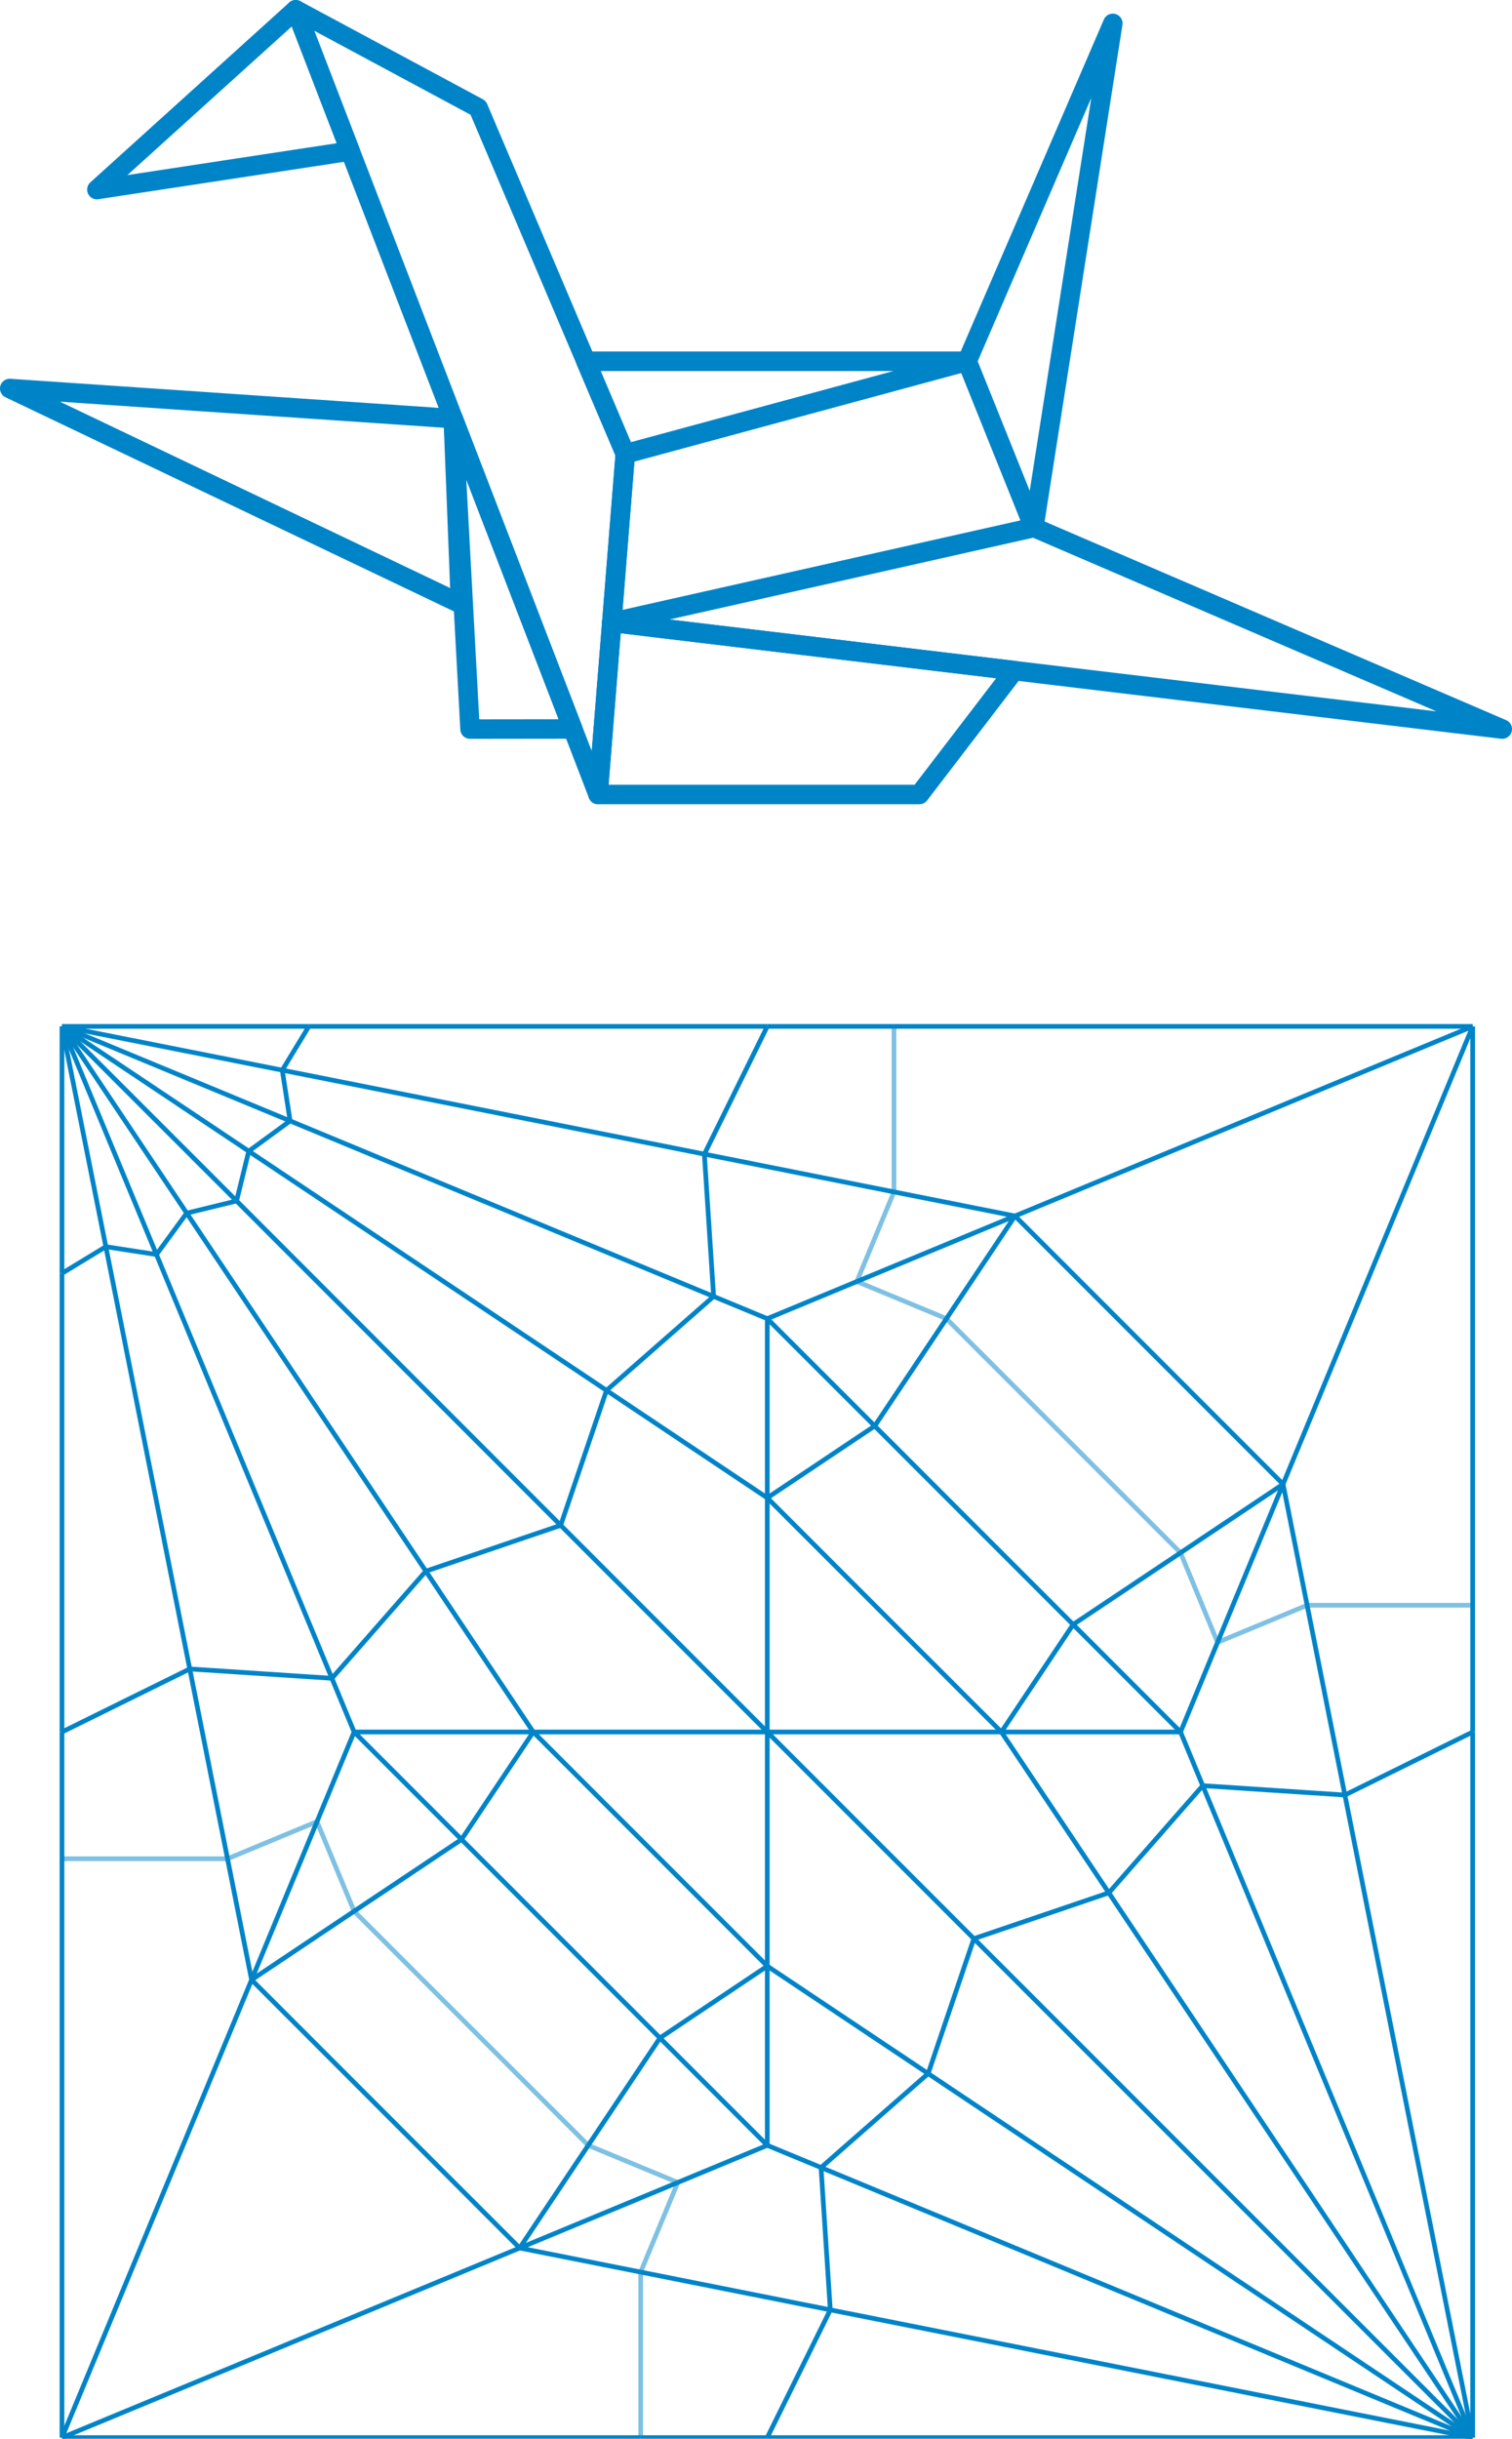 <?xml version="1.0" encoding="UTF-8" standalone="no"?>
<!-- Created with Inkscape (http://www.inkscape.org/) -->

<svg
   id="svg2634"
   sodipodi:docname="craneline.svg"
   viewBox="0 0 265.334 427.784"
   sodipodi:version="0.32"
   version="1.0"
   inkscape:output_extension="org.inkscape.output.svg.inkscape"
   inkscape:version="1.1 (c4e8f9e, 2021-05-24)"
   width="265.334"
   height="427.784"
   xmlns:inkscape="http://www.inkscape.org/namespaces/inkscape"
   xmlns:sodipodi="http://sodipodi.sourceforge.net/DTD/sodipodi-0.dtd"
   xmlns="http://www.w3.org/2000/svg"
   xmlns:svg="http://www.w3.org/2000/svg"
   xmlns:rdf="http://www.w3.org/1999/02/22-rdf-syntax-ns#"
   xmlns:cc="http://creativecommons.org/ns#"
   xmlns:dc="http://purl.org/dc/elements/1.1/">
  <defs
     id="defs842" />
  <sodipodi:namedview
     id="base"
     bordercolor="#666666"
     inkscape:pageshadow="2"
     guidetolerance="10"
     pagecolor="#ffffff"
     gridtolerance="10000"
     inkscape:window-height="750"
     inkscape:zoom="0.5"
     objecttolerance="10"
     showgrid="false"
     borderopacity="1.0"
     inkscape:current-layer="layer1"
     inkscape:cx="181"
     inkscape:cy="178"
     inkscape:window-y="44"
     inkscape:window-x="1990"
     inkscape:window-width="1280"
     inkscape:pageopacity="0.0"
     inkscape:document-units="px"
     inkscape:pagecheckerboard="0"
     inkscape:window-maximized="0" />
  <g
     id="layer1"
     inkscape:label="Layer 1"
     inkscape:groupmode="layer"
     transform="translate(-246.363,-267.323)">
    <g
       id="g4118">
      <g
         id="g408"
         transform="matrix(0.191,0,0,0.191,232.487,422.61)"
         style="stroke:#0084c8">
        <line
           id="line2"
           y2="661.2"
           x2="1425.7"
           y1="777.6"
           x1="1425.7"
           style="fill:none;stroke:#0084c8;stroke-width:4.32" />
        <line
           id="line4"
           y2="1425.6"
           x2="1425.7"
           y1="777.6"
           x1="1425.7"
           style="fill:none;stroke:#0084c8;stroke-width:4.32" />
        <line
           id="line6"
           y2="129.6"
           x2="1425.7"
           y1="661.2"
           x1="1425.7"
           style="fill:none;stroke:#0084c8;stroke-width:4.32" />
        <line
           id="line8"
           y2="356.4"
           x2="129.6"
           y1="777.6"
           x1="129.6"
           style="fill:none;stroke:#0084c8;stroke-width:4.32" />
        <line
           id="line10"
           y2="894"
           x2="129.6"
           y1="777.6"
           x1="129.6"
           style="fill:none;stroke:#0084c8;stroke-width:4.32" />
        <line
           id="line12"
           y2="129.6"
           x2="129.6"
           y1="356.4"
           x1="129.6"
           style="fill:none;stroke:#0084c8;stroke-width:4.32" />
        <line
           id="line14"
           y2="1425.6"
           x2="129.6"
           y1="894"
           x1="129.6"
           style="fill:none;stroke:#0084c8;stroke-width:4.32" />
        <line
           id="line16"
           y2="129.6"
           x2="356.4"
           y1="129.6"
           x1="777.6"
           style="fill:none;stroke:#0084c8;stroke-width:4.32" />
        <line
           id="line18"
           y2="129.6"
           x2="894"
           y1="129.6"
           x1="777.6"
           style="fill:none;stroke:#0084c8;stroke-width:4.32" />
        <line
           id="line20"
           y2="129.6"
           x2="129.6"
           y1="129.6"
           x1="356.4"
           style="fill:none;stroke:#0084c8;stroke-width:4.32" />
        <line
           id="line22"
           y2="129.6"
           x2="1425.7"
           y1="129.6"
           x1="894"
           style="fill:none;stroke:#0084c8;stroke-width:4.32" />
        <line
           id="line24"
           y2="1425.6"
           x2="129.6"
           y1="1425.6"
           x1="661.3"
           style="fill:none;stroke:#0084c8;stroke-width:4.32" />
        <line
           id="line26"
           y2="1425.6"
           x2="661.3"
           y1="1425.6"
           x1="777.6"
           style="fill:none;stroke:#0084c8;stroke-width:4.32" />
        <line
           id="line28"
           y2="1425.6"
           x2="1425.7"
           y1="1425.6"
           x1="777.6"
           style="fill:none;stroke:#0084c8;stroke-width:4.32" />
        <line
           id="line30"
           y2="777.6"
           x2="398"
           y1="777.6"
           x1="562.6"
           style="fill:none;stroke:#0084c8;stroke-width:4.32" />
        <line
           id="line32"
           y2="777.6"
           x2="777.6"
           y1="777.6"
           x1="562.6"
           style="fill:none;stroke:#0084c8;stroke-width:4.32" />
        <line
           id="line34"
           y2="777.6"
           x2="398"
           y1="859.9"
           x1="363.9"
           style="fill:none;stroke:#0084c8;stroke-width:4.32" />
        <line
           id="line36"
           y2="859.9"
           x2="363.9"
           y1="1005.2"
           x1="303.8"
           style="fill:none;stroke:#0084c8;stroke-width:4.32" />
        <line
           id="line38"
           y2="1425.6"
           x2="129.6"
           y1="1005.2"
           x1="303.8"
           style="fill:none;stroke:#0084c8;stroke-width:4.32" />
        <line
           id="line40"
           y2="876.3"
           x2="496.7"
           y1="942.2"
           x1="398"
           style="fill:none;stroke:#0084c8;stroke-width:4.32" />
        <line
           id="line42"
           y2="1005.2"
           x2="303.8"
           y1="942.2"
           x1="398"
           style="fill:none;stroke:#0084c8;stroke-width:4.32" />
        <line
           id="line44"
           y2="629.9"
           x2="463.9"
           y1="728.3"
           x1="377.6"
           style="fill:none;stroke:#0084c8;stroke-width:4.32" />
        <line
           id="line46"
           y2="719.7"
           x2="247"
           y1="777.6"
           x1="129.6"
           style="fill:none;stroke:#0084c8;stroke-width:4.32" />
        <line
           id="line48"
           y2="331.9"
           x2="169.9"
           y1="339.1"
           x1="216.4"
           style="fill:none;stroke:#0084c8;stroke-width:4.32" />
        <line
           id="line50"
           y2="301.1"
           x2="244.2"
           y1="289.9"
           x1="290"
           style="fill:none;stroke:#0084c8;stroke-width:4.32" />
        <line
           id="line52"
           y2="289.9"
           x2="290"
           y1="587.8"
           x1="587.8"
           style="fill:none;stroke:#0084c8;stroke-width:4.32" />
        <line
           id="line54"
           y2="777.6"
           x2="398"
           y1="728.3"
           x1="377.6"
           style="fill:none;stroke:#0084c8;stroke-width:4.32" />
        <line
           id="line56"
           y2="339.1"
           x2="216.4"
           y1="728.3"
           x1="377.6"
           style="fill:none;stroke:#0084c8;stroke-width:4.32" />
        <line
           id="line58"
           y2="777.6"
           x2="562.6"
           y1="629.9"
           x1="463.9"
           style="fill:none;stroke:#0084c8;stroke-width:4.32" />
        <line
           id="line60"
           y2="301.1"
           x2="244.2"
           y1="629.9"
           x1="463.9"
           style="fill:none;stroke:#0084c8;stroke-width:4.32" />
        <line
           id="line62"
           y2="129.6"
           x2="129.6"
           y1="301.1"
           x1="244.2"
           style="fill:none;stroke:#0084c8;stroke-width:4.32" />
        <line
           id="line64"
           y2="129.6"
           x2="129.6"
           y1="339.1"
           x1="216.4"
           style="fill:none;stroke:#0084c8;stroke-width:4.32" />
        <line
           id="line66"
           y2="129.6"
           x2="129.6"
           y1="216.4"
           x1="339.2"
           style="fill:none;stroke:#0084c8;stroke-width:4.32" />
        <line
           id="line68"
           y2="129.6"
           x2="129.6"
           y1="244.2"
           x1="301.2"
           style="fill:none;stroke:#0084c8;stroke-width:4.32" />
        <line
           id="line70"
           y2="244.2"
           x2="301.2"
           y1="289.9"
           x1="290"
           style="fill:none;stroke:#0084c8;stroke-width:4.32" />
        <line
           id="line72"
           y2="169.8"
           x2="332"
           y1="216.4"
           x1="339.2"
           style="fill:none;stroke:#0084c8;stroke-width:4.32" />
        <line
           id="line74"
           y2="398"
           x2="777.6"
           y1="377.6"
           x1="728.3"
           style="fill:none;stroke:#0084c8;stroke-width:4.32" />
        <line
           id="line76"
           y2="216.4"
           x2="339.2"
           y1="377.6"
           x1="728.3"
           style="fill:none;stroke:#0084c8;stroke-width:4.32" />
        <line
           id="line78"
           y2="562.6"
           x2="777.6"
           y1="463.9"
           x1="629.9"
           style="fill:none;stroke:#0084c8;stroke-width:4.32" />
        <line
           id="line80"
           y2="244.2"
           x2="301.2"
           y1="463.9"
           x1="629.9"
           style="fill:none;stroke:#0084c8;stroke-width:4.32" />
        <line
           id="line82"
           y2="463.9"
           x2="629.9"
           y1="377.6"
           x1="728.3"
           style="fill:none;stroke:#0084c8;stroke-width:4.32" />
        <line
           id="line84"
           y2="246.9"
           x2="719.8"
           y1="129.6"
           x1="777.6"
           style="fill:none;stroke:#0084c8;stroke-width:4.32" />
        <line
           id="line86"
           y2="398"
           x2="777.6"
           y1="363.9"
           x1="859.9"
           style="fill:none;stroke:#0084c8;stroke-width:4.32" />
        <line
           id="line88"
           y2="363.9"
           x2="859.9"
           y1="303.7"
           x1="1005.2"
           style="fill:none;stroke:#0084c8;stroke-width:4.32" />
        <line
           id="line90"
           y2="129.6"
           x2="1425.7"
           y1="303.7"
           x1="1005.2"
           style="fill:none;stroke:#0084c8;stroke-width:4.32" />
        <line
           id="line92"
           y2="398"
           x2="777.6"
           y1="562.6"
           x1="777.6"
           style="fill:none;stroke:#0084c8;stroke-width:4.32" />
        <line
           id="line94"
           y2="777.6"
           x2="777.6"
           y1="562.6"
           x1="777.6"
           style="fill:none;stroke:#0084c8;stroke-width:4.32" />
        <line
           id="line96"
           y2="496.6"
           x2="876.3"
           y1="398"
           x1="942.2"
           style="fill:none;stroke:#0084c8;stroke-width:4.32" />
        <line
           id="line98"
           y2="303.7"
           x2="1005.2"
           y1="398"
           x1="942.2"
           style="fill:none;stroke:#0084c8;stroke-width:4.32" />
        <line
           id="line100"
           y2="1091.3"
           x2="925.4"
           y1="1177.6"
           x1="827"
           style="fill:none;stroke:#0084c8;stroke-width:4.32" />
        <line
           id="line102"
           y2="925.3"
           x2="1091.4"
           y1="826.9"
           x1="1177.7"
           style="fill:none;stroke:#0084c8;stroke-width:4.32" />
        <line
           id="line104"
           y2="777.6"
           x2="992.7"
           y1="925.3"
           x1="1091.4"
           style="fill:none;stroke:#0084c8;stroke-width:4.32" />
        <line
           id="line106"
           y2="777.6"
           x2="1157.3"
           y1="826.9"
           x1="1177.7"
           style="fill:none;stroke:#0084c8;stroke-width:4.32" />
        <line
           id="line108"
           y2="835.5"
           x2="1308.3"
           y1="777.6"
           x1="1425.7"
           style="fill:none;stroke:#0084c8;stroke-width:4.32" />
        <line
           id="line110"
           y2="1251.5"
           x2="550.1"
           y1="1191.3"
           x1="695.4"
           style="fill:none;stroke:#0084c8;stroke-width:4.32" />
        <line
           id="line112"
           y2="1157.2"
           x2="777.6"
           y1="1191.3"
           x1="695.4"
           style="fill:none;stroke:#0084c8;stroke-width:4.32" />
        <line
           id="line114"
           y2="1425.6"
           x2="129.6"
           y1="1251.5"
           x1="550.1"
           style="fill:none;stroke:#0084c8;stroke-width:4.32" />
        <line
           id="line116"
           y2="1308.3"
           x2="835.5"
           y1="1425.6"
           x1="777.6"
           style="fill:none;stroke:#0084c8;stroke-width:4.32" />
        <line
           id="line118"
           y2="678.9"
           x2="1058.6"
           y1="613"
           x1="1157.3"
           style="fill:none;stroke:#0084c8;stroke-width:4.32" />
        <line
           id="line120"
           y2="550"
           x2="1251.5"
           y1="613"
           x1="1157.3"
           style="fill:none;stroke:#0084c8;stroke-width:4.32" />
        <line
           id="line122"
           y2="777.6"
           x2="1157.3"
           y1="695.3"
           x1="1191.3"
           style="fill:none;stroke:#0084c8;stroke-width:4.32" />
        <line
           id="line124"
           y2="695.3"
           x2="1191.3"
           y1="550"
           x1="1251.5"
           style="fill:none;stroke:#0084c8;stroke-width:4.32" />
        <line
           id="line126"
           y2="129.6"
           x2="1425.7"
           y1="550"
           x1="1251.5"
           style="fill:none;stroke:#0084c8;stroke-width:4.32" />
        <line
           id="line128"
           y2="777.6"
           x2="1157.3"
           y1="777.6"
           x1="992.7"
           style="fill:none;stroke:#0084c8;stroke-width:4.32" />
        <line
           id="line130"
           y2="777.6"
           x2="777.6"
           y1="777.6"
           x1="992.7"
           style="fill:none;stroke:#0084c8;stroke-width:4.32" />
        <line
           id="line132"
           y2="1157.2"
           x2="613.1"
           y1="942.2"
           x1="398"
           style="opacity:0.5;fill:none;stroke:#0084c8;stroke-width:4.32" />
        <line
           id="line134"
           y2="894"
           x2="281.7"
           y1="859.9"
           x1="363.9"
           style="opacity:0.5;fill:none;stroke:#0084c8;stroke-width:4.32" />
        <line
           id="line136"
           y2="1273.6"
           x2="661.3"
           y1="1191.3"
           x1="695.4"
           style="opacity:0.5;fill:none;stroke:#0084c8;stroke-width:4.32" />
        <line
           id="line138"
           y2="281.6"
           x2="894"
           y1="363.9"
           x1="859.9"
           style="opacity:0.5;fill:none;stroke:#0084c8;stroke-width:4.32" />
        <line
           id="line140"
           y2="613"
           x2="1157.3"
           y1="398"
           x1="942.2"
           style="opacity:0.5;fill:none;stroke:#0084c8;stroke-width:4.32" />
        <line
           id="line142"
           y2="661.2"
           x2="1273.6"
           y1="695.3"
           x1="1191.3"
           style="opacity:0.5;fill:none;stroke:#0084c8;stroke-width:4.32" />
        <line
           id="line144"
           y2="1058.6"
           x2="679"
           y1="1157.2"
           x1="613.1"
           style="fill:none;stroke:#0084c8;stroke-width:4.32" />
        <line
           id="line146"
           y2="1251.5"
           x2="550.1"
           y1="1157.2"
           x1="613.1"
           style="fill:none;stroke:#0084c8;stroke-width:4.32" />
        <line
           id="line148"
           y2="1425.6"
           x2="1425.7"
           y1="1091.3"
           x1="925.4"
           style="fill:none;stroke:#0084c8;stroke-width:4.32" />
        <line
           id="line150"
           y2="992.6"
           x2="777.6"
           y1="1091.3"
           x1="925.4"
           style="fill:none;stroke:#0084c8;stroke-width:4.32" />
        <line
           id="line152"
           y2="1157.2"
           x2="777.6"
           y1="1177.6"
           x1="827"
           style="fill:none;stroke:#0084c8;stroke-width:4.32" />
        <line
           id="line154"
           y2="1425.6"
           x2="1425.7"
           y1="1177.6"
           x1="827"
           style="fill:none;stroke:#0084c8;stroke-width:4.32" />
        <line
           id="line156"
           y2="777.6"
           x2="777.6"
           y1="992.6"
           x1="777.6"
           style="fill:none;stroke:#0084c8;stroke-width:4.32" />
        <line
           id="line158"
           y2="1157.2"
           x2="777.6"
           y1="992.6"
           x1="777.6"
           style="fill:none;stroke:#0084c8;stroke-width:4.32" />
        <line
           id="line160"
           y2="1425.6"
           x2="1425.7"
           y1="967.4"
           x1="967.4"
           style="fill:none;stroke:#0084c8;stroke-width:4.32" />
        <line
           id="line162"
           y2="777.6"
           x2="398"
           y1="876.3"
           x1="496.7"
           style="fill:none;stroke:#0084c8;stroke-width:4.32" />
        <line
           id="line164"
           y2="876.3"
           x2="496.7"
           y1="777.6"
           x1="562.6"
           style="fill:none;stroke:#0084c8;stroke-width:4.32" />
        <line
           id="line166"
           y2="719.7"
           x2="247"
           y1="728.3"
           x1="377.6"
           style="fill:none;stroke:#0084c8;stroke-width:4.32" />
        <line
           id="line168"
           y2="331.9"
           x2="169.9"
           y1="356.4"
           x1="129.6"
           style="fill:none;stroke:#0084c8;stroke-width:4.32" />
        <line
           id="line170"
           y2="301.1"
           x2="244.2"
           y1="339.1"
           x1="216.4"
           style="fill:none;stroke:#0084c8;stroke-width:4.32" />
        <line
           id="line172"
           y2="129.6"
           x2="129.6"
           y1="289.9"
           x1="290"
           style="fill:none;stroke:#0084c8;stroke-width:4.32" />
        <line
           id="line174"
           y2="1005.2"
           x2="303.8"
           y1="894"
           x1="281.7"
           style="fill:none;stroke:#0084c8;stroke-width:4.32" />
        <line
           id="line176"
           y2="894"
           x2="281.7"
           y1="719.7"
           x1="247"
           style="fill:none;stroke:#0084c8;stroke-width:4.32" />
        <line
           id="line178"
           y2="331.9"
           x2="169.9"
           y1="719.7"
           x1="247"
           style="fill:none;stroke:#0084c8;stroke-width:4.32" />
        <line
           id="line180"
           y2="587.8"
           x2="587.8"
           y1="629.9"
           x1="463.9"
           style="fill:none;stroke:#0084c8;stroke-width:4.32" />
        <line
           id="line182"
           y2="129.6"
           x2="129.6"
           y1="331.9"
           x1="169.9"
           style="fill:none;stroke:#0084c8;stroke-width:4.32" />
        <line
           id="line184"
           y2="169.8"
           x2="332"
           y1="129.6"
           x1="356.4"
           style="fill:none;stroke:#0084c8;stroke-width:4.32" />
        <line
           id="line186"
           y2="129.6"
           x2="129.6"
           y1="169.8"
           x1="332"
           style="fill:none;stroke:#0084c8;stroke-width:4.32" />
        <line
           id="line188"
           y2="244.2"
           x2="301.2"
           y1="216.4"
           x1="339.2"
           style="fill:none;stroke:#0084c8;stroke-width:4.32" />
        <line
           id="line190"
           y2="303.7"
           x2="1005.2"
           y1="281.6"
           x1="894"
           style="fill:none;stroke:#0084c8;stroke-width:4.32" />
        <line
           id="line192"
           y2="281.6"
           x2="894"
           y1="246.9"
           x1="719.8"
           style="fill:none;stroke:#0084c8;stroke-width:4.32" />
        <line
           id="line194"
           y2="169.8"
           x2="332"
           y1="246.9"
           x1="719.8"
           style="fill:none;stroke:#0084c8;stroke-width:4.32" />
        <line
           id="line196"
           y2="587.8"
           x2="587.8"
           y1="463.9"
           x1="629.9"
           style="fill:none;stroke:#0084c8;stroke-width:4.32" />
        <line
           id="line198"
           y2="246.9"
           x2="719.8"
           y1="377.6"
           x1="728.3"
           style="fill:none;stroke:#0084c8;stroke-width:4.32" />
        <line
           id="line200"
           y2="496.6"
           x2="876.3"
           y1="562.6"
           x1="777.6"
           style="fill:none;stroke:#0084c8;stroke-width:4.32" />
        <line
           id="line202"
           y2="398"
           x2="777.6"
           y1="496.6"
           x1="876.3"
           style="fill:none;stroke:#0084c8;stroke-width:4.32" />
        <line
           id="line204"
           y2="1157.2"
           x2="777.6"
           y1="1058.6"
           x1="679"
           style="fill:none;stroke:#0084c8;stroke-width:4.32" />
        <line
           id="line206"
           y2="967.4"
           x2="967.4"
           y1="1091.3"
           x1="925.4"
           style="fill:none;stroke:#0084c8;stroke-width:4.32" />
        <line
           id="line208"
           y2="967.4"
           x2="967.4"
           y1="925.3"
           x1="1091.4"
           style="fill:none;stroke:#0084c8;stroke-width:4.32" />
        <line
           id="line210"
           y2="835.5"
           x2="1308.3"
           y1="826.9"
           x1="1177.7"
           style="fill:none;stroke:#0084c8;stroke-width:4.32" />
        <line
           id="line212"
           y2="550"
           x2="1251.5"
           y1="661.2"
           x1="1273.6"
           style="fill:none;stroke:#0084c8;stroke-width:4.32" />
        <line
           id="line214"
           y2="661.2"
           x2="1273.6"
           y1="835.5"
           x1="1308.3"
           style="fill:none;stroke:#0084c8;stroke-width:4.32" />
        <line
           id="line216"
           y2="1308.3"
           x2="835.5"
           y1="1177.6"
           x1="827"
           style="fill:none;stroke:#0084c8;stroke-width:4.32" />
        <line
           id="line218"
           y2="777.6"
           x2="1157.3"
           y1="678.9"
           x1="1058.6"
           style="fill:none;stroke:#0084c8;stroke-width:4.32" />
        <line
           id="line220"
           y2="678.9"
           x2="1058.6"
           y1="777.6"
           x1="992.7"
           style="fill:none;stroke:#0084c8;stroke-width:4.32" />
        <line
           id="line222"
           y2="859.9"
           x2="363.9"
           y1="942.2"
           x1="398"
           style="opacity:0.5;fill:none;stroke:#0084c8;stroke-width:4.32" />
        <line
           id="line224"
           y2="894"
           x2="281.7"
           y1="894"
           x1="129.6"
           style="opacity:0.5;fill:none;stroke:#0084c8;stroke-width:4.32" />
        <line
           id="line226"
           y2="1191.3"
           x2="695.4"
           y1="1157.2"
           x1="613.1"
           style="opacity:0.5;fill:none;stroke:#0084c8;stroke-width:4.32" />
        <line
           id="line228"
           y2="1273.6"
           x2="661.3"
           y1="1425.6"
           x1="661.3"
           style="opacity:0.5;fill:none;stroke:#0084c8;stroke-width:4.32" />
        <line
           id="line230"
           y2="281.6"
           x2="894"
           y1="129.6"
           x1="894"
           style="opacity:0.5;fill:none;stroke:#0084c8;stroke-width:4.32" />
        <line
           id="line232"
           y2="363.9"
           x2="859.9"
           y1="398"
           x1="942.2"
           style="opacity:0.5;fill:none;stroke:#0084c8;stroke-width:4.32" />
        <line
           id="line234"
           y2="695.3"
           x2="1191.3"
           y1="613"
           x1="1157.3"
           style="opacity:0.5;fill:none;stroke:#0084c8;stroke-width:4.32" />
        <line
           id="line236"
           y2="661.2"
           x2="1273.6"
           y1="661.2"
           x1="1425.7"
           style="opacity:0.5;fill:none;stroke:#0084c8;stroke-width:4.32" />
        <line
           id="line238"
           y2="1273.6"
           x2="661.3"
           y1="1308.3"
           x1="835.5"
           style="fill:none;stroke:#0084c8;stroke-width:4.32" />
        <line
           id="line240"
           y2="1425.6"
           x2="1425.7"
           y1="1308.3"
           x1="835.5"
           style="fill:none;stroke:#0084c8;stroke-width:4.32" />
        <line
           id="line242"
           y2="1251.5"
           x2="550.1"
           y1="1273.6"
           x1="661.3"
           style="fill:none;stroke:#0084c8;stroke-width:4.32" />
        <line
           id="line244"
           y2="1058.6"
           x2="679"
           y1="992.6"
           x1="777.6"
           style="fill:none;stroke:#0084c8;stroke-width:4.32" />
        <line
           id="line246"
           y2="587.8"
           x2="587.8"
           y1="777.6"
           x1="777.6"
           style="fill:none;stroke:#0084c8;stroke-width:4.32" />
        <line
           id="line248"
           y2="967.4"
           x2="967.4"
           y1="777.6"
           x1="777.6"
           style="fill:none;stroke:#0084c8;stroke-width:4.32" />
        <line
           id="line250"
           y2="1425.6"
           x2="1425.7"
           y1="925.3"
           x1="1091.4"
           style="fill:none;stroke:#0084c8;stroke-width:4.32" />
        <line
           id="line252"
           y2="1425.6"
           x2="1425.7"
           y1="826.9"
           x1="1177.7"
           style="fill:none;stroke:#0084c8;stroke-width:4.32" />
        <line
           id="line254"
           y2="1058.6"
           x2="679"
           y1="876.3"
           x1="496.7"
           style="fill:none;stroke:#0084c8;stroke-width:4.32" />
        <line
           id="line256"
           y2="678.9"
           x2="1058.6"
           y1="496.6"
           x1="876.3"
           style="fill:none;stroke:#0084c8;stroke-width:4.32" />
        <line
           id="line258"
           y2="1425.6"
           x2="1425.7"
           y1="835.5"
           x1="1308.3"
           style="fill:none;stroke:#0084c8;stroke-width:4.32" />
        <line
           id="line260"
           y2="550"
           x2="1251.5"
           y1="303.7"
           x1="1005.2"
           style="fill:none;stroke:#0084c8;stroke-width:4.32" />
        <line
           id="line262"
           y2="1251.5"
           x2="550.1"
           y1="1005.2"
           x1="303.8"
           style="fill:none;stroke:#0084c8;stroke-width:4.32" />
        <line
           id="line264"
           y2="992.6"
           x2="777.6"
           y1="777.6"
           x1="562.6"
           style="fill:none;stroke:#0084c8;stroke-width:4.32" />
        <line
           id="line266"
           y2="777.6"
           x2="992.7"
           y1="562.6"
           x1="777.6"
           style="fill:none;stroke:#0084c8;stroke-width:4.32" />
      </g>
      <path
         d="m 298.259,269.032 -34.895,31.547 44.445,-6.762 z m 0,0"
         fill="#ea736a"
         stroke="#331111"
         stroke-linecap="round"
         stroke-linejoin="round"
         stroke-miterlimit="10"
         stroke-width="3.418"
         id="path2466"
         style="fill:none;stroke:#0084c8" />
      <path
         d="m 325.9,340.755 2.945,54.457 18.035,-0.023 z m 0,0"
         fill="#ea736a"
         stroke="#331111"
         stroke-linecap="round"
         stroke-linejoin="round"
         stroke-miterlimit="10"
         stroke-width="3.418"
         id="path2469"
         style="fill:none;stroke:#0084c8" />
      <path
         d="m 248.071,335.47 79.102,37.758 -1.273,-32.473 z m 0,0"
         fill="#ea736a"
         stroke="#331111"
         stroke-linecap="round"
         stroke-linejoin="round"
         stroke-miterlimit="10"
         stroke-width="3.418"
         id="path2472"
         style="fill:none;stroke:#0084c8" />
      <path
         d="m 356.091,346.938 -4.781,59.746 -53.051,-137.652 32.023,17.207 25.809,60.699"
         fill="#ea736a"
         id="path2475"
         style="fill:none;stroke:#0084c8" />
      <path
         d="m 356.091,346.938 -4.781,59.746 -53.051,-137.652 32.023,17.207 z m 0,0"
         fill="none"
         stroke="#331111"
         stroke-linecap="round"
         stroke-linejoin="round"
         stroke-miterlimit="10"
         stroke-width="3.418"
         id="path2478"
         style="fill:none;stroke:#0084c8" />
      <path
         d="m 427.786,359.845 -74.062,16.652 2.367,-29.559 59.984,-16.246 11.711,29.152"
         fill="#ea736a"
         id="path2480"
         style="fill:none;stroke:#0084c8" />
      <path
         d="m 427.786,359.845 -74.062,16.652 2.367,-29.559 59.984,-16.246 z m 0,0"
         fill="none"
         stroke="#331111"
         stroke-linecap="round"
         stroke-linejoin="round"
         stroke-miterlimit="10"
         stroke-width="3.418"
         id="path2483"
         style="fill:none;stroke:#0084c8" />
      <path
         d="m 427.786,359.845 -11.711,-29.152 25.57,-59.27 z m 0,0"
         fill="#ea736a"
         stroke="#331111"
         stroke-linecap="round"
         stroke-linejoin="round"
         stroke-miterlimit="10"
         stroke-width="3.418"
         id="path2485"
         style="fill:none;stroke:#0084c8" />
      <path
         d="m 416.075,330.692 -59.984,16.246 -6.91,-16.246 z m 0,0"
         fill="#ea736a"
         stroke="#331111"
         stroke-linecap="round"
         stroke-linejoin="round"
         stroke-miterlimit="10"
         stroke-width="3.418"
         id="path2488"
         style="fill:none;stroke:#0084c8" />
      <path
         d="m 509.989,395.212 -156.266,-18.715 74.062,-16.652 z m 0,0"
         fill="#ea736a"
         stroke="#331111"
         stroke-linecap="round"
         stroke-linejoin="round"
         stroke-miterlimit="10"
         stroke-width="3.418"
         id="path2491"
         style="fill:none;stroke:#0084c8" />
      <path
         d="m 407.708,406.684 h -56.398 l 2.414,-30.188 70.629,8.457 -16.645,21.73"
         fill="#ea736a"
         id="path2494"
         style="fill:none;stroke:#0084c8" />
      <path
         d="m 407.708,406.684 h -56.398 l 2.414,-30.188 70.629,8.457 z m 0,0"
         fill="none"
         stroke="#331111"
         stroke-linecap="round"
         stroke-linejoin="round"
         stroke-miterlimit="10"
         stroke-width="3.418"
         id="path2497"
         style="fill:none;stroke:#0084c8" />
    </g>
  </g>
</svg>
